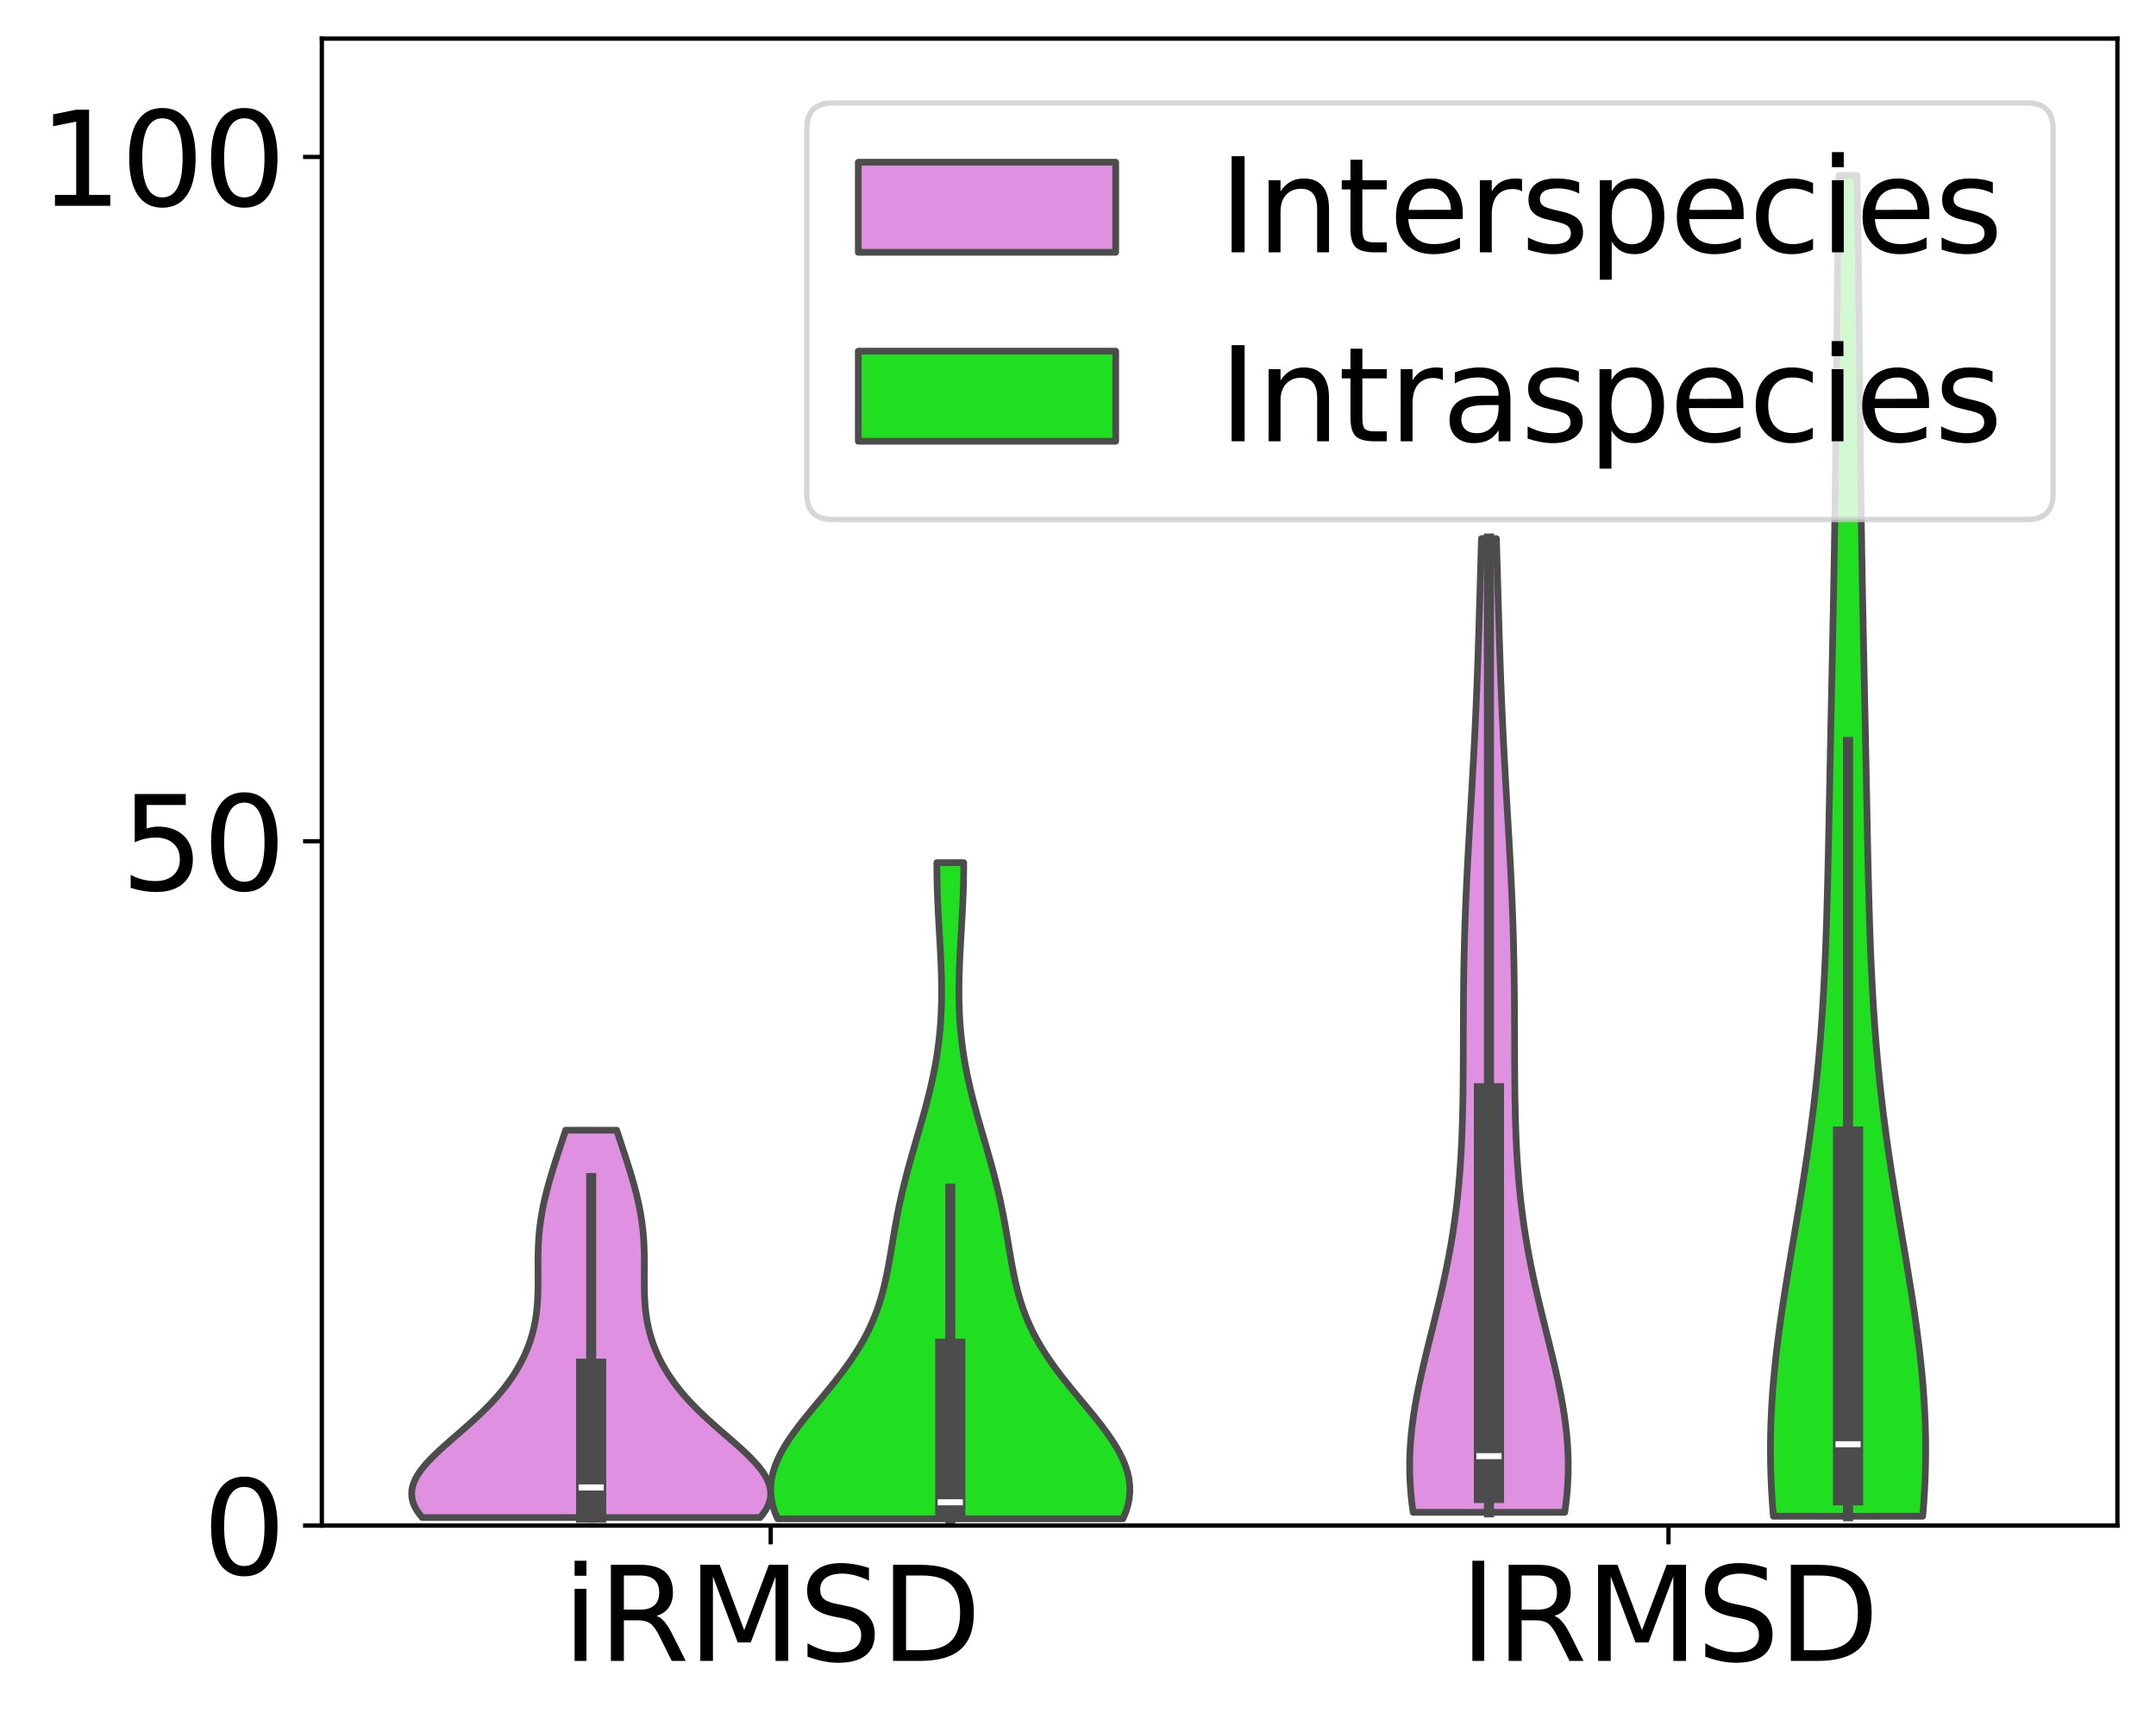 <?xml version="1.0" encoding="utf-8" standalone="no"?>
<!DOCTYPE svg PUBLIC "-//W3C//DTD SVG 1.1//EN"
  "http://www.w3.org/Graphics/SVG/1.1/DTD/svg11.dtd">
<svg xmlns:xlink="http://www.w3.org/1999/xlink" width="402.01pt" height="321.827pt" viewBox="0 0 402.01 321.827" xmlns="http://www.w3.org/2000/svg" version="1.1">
 <defs>
  <style type="text/css">*{stroke-linejoin: round; stroke-linecap: butt}</style>
 </defs>
 <g id="figure_1">
  <g id="patch_1">
   <path d="M 0 321.827 
L 402.01 321.827 
L 402.01 0 
L 0 0 
z
" style="fill: #ffffff"/>
  </g>
  <g id="axes_1">
   <g id="patch_2">
    <path d="M 60.01 284.4 
L 394.81 284.4 
L 394.81 7.2 
L 60.01 7.2 
z
" style="fill: #ffffff"/>
   </g>
   <g id="PolyCollection_1">
    <defs>
     <path id="meb0935b9b4" d="M 141.729 -38.918 
L 78.731 -38.918 
L 78.138 -39.647 
L 77.647 -40.376 
L 77.262 -41.106 
L 76.984 -41.835 
L 76.814 -42.565 
L 76.75 -43.294 
L 76.791 -44.024 
L 76.934 -44.753 
L 77.175 -45.482 
L 77.507 -46.212 
L 77.925 -46.941 
L 78.421 -47.671 
L 78.989 -48.4 
L 79.619 -49.13 
L 80.304 -49.859 
L 81.035 -50.588 
L 81.804 -51.318 
L 82.602 -52.047 
L 83.421 -52.777 
L 84.254 -53.506 
L 85.093 -54.236 
L 85.933 -54.965 
L 86.767 -55.694 
L 87.589 -56.424 
L 88.396 -57.153 
L 89.184 -57.883 
L 89.949 -58.612 
L 90.688 -59.342 
L 91.401 -60.071 
L 92.084 -60.801 
L 92.738 -61.53 
L 93.362 -62.259 
L 93.955 -62.989 
L 94.518 -63.718 
L 95.05 -64.448 
L 95.553 -65.177 
L 96.026 -65.907 
L 96.47 -66.636 
L 96.886 -67.365 
L 97.274 -68.095 
L 97.636 -68.824 
L 97.97 -69.554 
L 98.279 -70.283 
L 98.563 -71.013 
L 98.822 -71.742 
L 99.057 -72.471 
L 99.268 -73.201 
L 99.457 -73.93 
L 99.623 -74.66 
L 99.768 -75.389 
L 99.894 -76.119 
L 100 -76.848 
L 100.088 -77.577 
L 100.159 -78.307 
L 100.215 -79.036 
L 100.258 -79.766 
L 100.288 -80.495 
L 100.309 -81.225 
L 100.32 -81.954 
L 100.325 -82.683 
L 100.325 -83.413 
L 100.323 -84.142 
L 100.319 -84.872 
L 100.315 -85.601 
L 100.314 -86.331 
L 100.317 -87.06 
L 100.325 -87.789 
L 100.341 -88.519 
L 100.364 -89.248 
L 100.396 -89.978 
L 100.439 -90.707 
L 100.492 -91.437 
L 100.556 -92.166 
L 100.633 -92.896 
L 100.721 -93.625 
L 100.822 -94.354 
L 100.935 -95.084 
L 101.06 -95.813 
L 101.197 -96.543 
L 101.345 -97.272 
L 101.504 -98.002 
L 101.674 -98.731 
L 101.854 -99.46 
L 102.042 -100.19 
L 102.239 -100.919 
L 102.444 -101.649 
L 102.656 -102.378 
L 102.874 -103.108 
L 103.097 -103.837 
L 103.325 -104.566 
L 103.557 -105.296 
L 103.792 -106.025 
L 104.03 -106.755 
L 104.269 -107.484 
L 104.51 -108.214 
L 104.751 -108.943 
L 104.991 -109.672 
L 105.23 -110.402 
L 105.468 -111.131 
L 114.992 -111.131 
L 114.992 -111.131 
L 115.23 -110.402 
L 115.469 -109.672 
L 115.709 -108.943 
L 115.95 -108.214 
L 116.191 -107.484 
L 116.43 -106.755 
L 116.668 -106.025 
L 116.903 -105.296 
L 117.135 -104.566 
L 117.363 -103.837 
L 117.586 -103.108 
L 117.804 -102.378 
L 118.016 -101.649 
L 118.221 -100.919 
L 118.418 -100.19 
L 118.606 -99.46 
L 118.786 -98.731 
L 118.956 -98.002 
L 119.115 -97.272 
L 119.263 -96.543 
L 119.4 -95.813 
L 119.525 -95.084 
L 119.638 -94.354 
L 119.739 -93.625 
L 119.827 -92.896 
L 119.904 -92.166 
L 119.968 -91.437 
L 120.021 -90.707 
L 120.064 -89.978 
L 120.096 -89.248 
L 120.119 -88.519 
L 120.135 -87.789 
L 120.143 -87.06 
L 120.146 -86.331 
L 120.145 -85.601 
L 120.141 -84.872 
L 120.137 -84.142 
L 120.135 -83.413 
L 120.135 -82.683 
L 120.14 -81.954 
L 120.151 -81.225 
L 120.172 -80.495 
L 120.202 -79.766 
L 120.245 -79.036 
L 120.301 -78.307 
L 120.372 -77.577 
L 120.46 -76.848 
L 120.566 -76.119 
L 120.692 -75.389 
L 120.837 -74.66 
L 121.003 -73.93 
L 121.192 -73.201 
L 121.403 -72.471 
L 121.638 -71.742 
L 121.897 -71.013 
L 122.181 -70.283 
L 122.49 -69.554 
L 122.824 -68.824 
L 123.186 -68.095 
L 123.574 -67.365 
L 123.99 -66.636 
L 124.434 -65.907 
L 124.907 -65.177 
L 125.41 -64.448 
L 125.942 -63.718 
L 126.505 -62.989 
L 127.098 -62.259 
L 127.722 -61.53 
L 128.376 -60.801 
L 129.059 -60.071 
L 129.772 -59.342 
L 130.511 -58.612 
L 131.276 -57.883 
L 132.064 -57.153 
L 132.871 -56.424 
L 133.693 -55.694 
L 134.527 -54.965 
L 135.367 -54.236 
L 136.206 -53.506 
L 137.039 -52.777 
L 137.858 -52.047 
L 138.656 -51.318 
L 139.425 -50.588 
L 140.156 -49.859 
L 140.841 -49.13 
L 141.471 -48.4 
L 142.039 -47.671 
L 142.535 -46.941 
L 142.953 -46.212 
L 143.285 -45.482 
L 143.526 -44.753 
L 143.669 -44.024 
L 143.71 -43.294 
L 143.646 -42.565 
L 143.476 -41.835 
L 143.198 -41.106 
L 142.813 -40.376 
L 142.322 -39.647 
L 141.729 -38.918 
z
" style="stroke: #4c4c4c; stroke-width: 1.25"/>
    </defs>
    <g clip-path="url(#p51ea073aa3)">
     <use xlink:href="#meb0935b9b4" x="0" y="321.827" style="fill: #e090e0; stroke: #4c4c4c; stroke-width: 1.25"/>
    </g>
   </g>
   <g id="PolyCollection_2">
    <defs>
     <path id="m94124f56b7" d="M 209.376 -38.675 
L 145.004 -38.675 
L 144.482 -39.911 
L 144.091 -41.147 
L 143.833 -42.382 
L 143.71 -43.618 
L 143.721 -44.854 
L 143.865 -46.089 
L 144.136 -47.325 
L 144.528 -48.561 
L 145.035 -49.796 
L 145.646 -51.032 
L 146.353 -52.268 
L 147.142 -53.503 
L 148.003 -54.739 
L 148.923 -55.975 
L 149.889 -57.21 
L 150.888 -58.446 
L 151.908 -59.682 
L 152.936 -60.917 
L 153.961 -62.153 
L 154.973 -63.389 
L 155.961 -64.624 
L 156.918 -65.86 
L 157.835 -67.096 
L 158.708 -68.331 
L 159.53 -69.567 
L 160.299 -70.803 
L 161.012 -72.038 
L 161.669 -73.274 
L 162.27 -74.51 
L 162.815 -75.745 
L 163.309 -76.981 
L 163.752 -78.217 
L 164.15 -79.452 
L 164.506 -80.688 
L 164.826 -81.924 
L 165.114 -83.16 
L 165.376 -84.395 
L 165.617 -85.631 
L 165.842 -86.867 
L 166.057 -88.102 
L 166.266 -89.338 
L 166.473 -90.574 
L 166.683 -91.809 
L 166.898 -93.045 
L 167.122 -94.281 
L 167.357 -95.516 
L 167.605 -96.752 
L 167.866 -97.988 
L 168.142 -99.223 
L 168.433 -100.459 
L 168.738 -101.695 
L 169.056 -102.93 
L 169.386 -104.166 
L 169.727 -105.402 
L 170.076 -106.637 
L 170.43 -107.873 
L 170.789 -109.109 
L 171.149 -110.344 
L 171.507 -111.58 
L 171.862 -112.816 
L 172.21 -114.051 
L 172.549 -115.287 
L 172.877 -116.523 
L 173.191 -117.758 
L 173.491 -118.994 
L 173.773 -120.23 
L 174.037 -121.465 
L 174.282 -122.701 
L 174.506 -123.937 
L 174.708 -125.172 
L 174.889 -126.408 
L 175.047 -127.644 
L 175.184 -128.88 
L 175.299 -130.115 
L 175.392 -131.351 
L 175.465 -132.587 
L 175.518 -133.822 
L 175.553 -135.058 
L 175.57 -136.294 
L 175.57 -137.529 
L 175.556 -138.765 
L 175.529 -140.001 
L 175.49 -141.236 
L 175.441 -142.472 
L 175.385 -143.708 
L 175.322 -144.943 
L 175.254 -146.179 
L 175.184 -147.415 
L 175.114 -148.65 
L 175.044 -149.886 
L 174.976 -151.122 
L 174.913 -152.357 
L 174.855 -153.593 
L 174.804 -154.829 
L 174.762 -156.064 
L 174.728 -157.3 
L 174.704 -158.536 
L 174.691 -159.771 
L 174.688 -161.007 
L 179.692 -161.007 
L 179.692 -161.007 
L 179.689 -159.771 
L 179.676 -158.536 
L 179.652 -157.3 
L 179.618 -156.064 
L 179.576 -154.829 
L 179.525 -153.593 
L 179.467 -152.357 
L 179.404 -151.122 
L 179.336 -149.886 
L 179.266 -148.65 
L 179.196 -147.415 
L 179.126 -146.179 
L 179.058 -144.943 
L 178.995 -143.708 
L 178.939 -142.472 
L 178.89 -141.236 
L 178.851 -140.001 
L 178.824 -138.765 
L 178.81 -137.529 
L 178.81 -136.294 
L 178.827 -135.058 
L 178.862 -133.822 
L 178.915 -132.587 
L 178.988 -131.351 
L 179.081 -130.115 
L 179.196 -128.88 
L 179.333 -127.644 
L 179.491 -126.408 
L 179.672 -125.172 
L 179.874 -123.937 
L 180.098 -122.701 
L 180.343 -121.465 
L 180.607 -120.23 
L 180.889 -118.994 
L 181.189 -117.758 
L 181.503 -116.523 
L 181.831 -115.287 
L 182.17 -114.051 
L 182.518 -112.816 
L 182.873 -111.58 
L 183.231 -110.344 
L 183.591 -109.109 
L 183.95 -107.873 
L 184.304 -106.637 
L 184.653 -105.402 
L 184.994 -104.166 
L 185.324 -102.93 
L 185.642 -101.695 
L 185.947 -100.459 
L 186.238 -99.223 
L 186.514 -97.988 
L 186.775 -96.752 
L 187.023 -95.516 
L 187.258 -94.281 
L 187.482 -93.045 
L 187.697 -91.809 
L 187.907 -90.574 
L 188.114 -89.338 
L 188.323 -88.102 
L 188.538 -86.867 
L 188.763 -85.631 
L 189.004 -84.395 
L 189.266 -83.16 
L 189.554 -81.924 
L 189.874 -80.688 
L 190.23 -79.452 
L 190.628 -78.217 
L 191.071 -76.981 
L 191.565 -75.745 
L 192.11 -74.51 
L 192.711 -73.274 
L 193.368 -72.038 
L 194.081 -70.803 
L 194.85 -69.567 
L 195.672 -68.331 
L 196.545 -67.096 
L 197.462 -65.86 
L 198.419 -64.624 
L 199.407 -63.389 
L 200.419 -62.153 
L 201.444 -60.917 
L 202.472 -59.682 
L 203.492 -58.446 
L 204.491 -57.21 
L 205.457 -55.975 
L 206.377 -54.739 
L 207.238 -53.503 
L 208.027 -52.268 
L 208.734 -51.032 
L 209.345 -49.796 
L 209.852 -48.561 
L 210.244 -47.325 
L 210.515 -46.089 
L 210.659 -44.854 
L 210.67 -43.618 
L 210.547 -42.382 
L 210.289 -41.147 
L 209.898 -39.911 
L 209.376 -38.675 
z
" style="stroke: #4c4c4c; stroke-width: 1.25"/>
    </defs>
    <g clip-path="url(#p51ea073aa3)">
     <use xlink:href="#m94124f56b7" x="0" y="321.827" style="fill: #20df20; stroke: #4c4c4c; stroke-width: 1.25"/>
    </g>
   </g>
   <g id="PolyCollection_3">
    <defs>
     <path id="m25d8a1cb00" d="M 291.766 -39.89 
L 263.494 -39.89 
L 263.248 -41.723 
L 263.059 -43.557 
L 262.928 -45.391 
L 262.856 -47.225 
L 262.843 -49.058 
L 262.889 -50.892 
L 262.991 -52.726 
L 263.148 -54.559 
L 263.355 -56.393 
L 263.611 -58.227 
L 263.909 -60.061 
L 264.246 -61.894 
L 264.616 -63.728 
L 265.015 -65.562 
L 265.435 -67.395 
L 265.873 -69.229 
L 266.323 -71.063 
L 266.779 -72.897 
L 267.236 -74.73 
L 267.69 -76.564 
L 268.137 -78.398 
L 268.571 -80.232 
L 268.991 -82.065 
L 269.392 -83.899 
L 269.773 -85.733 
L 270.132 -87.566 
L 270.467 -89.4 
L 270.777 -91.234 
L 271.062 -93.068 
L 271.322 -94.901 
L 271.556 -96.735 
L 271.766 -98.569 
L 271.952 -100.402 
L 272.115 -102.236 
L 272.256 -104.07 
L 272.377 -105.904 
L 272.48 -107.737 
L 272.565 -109.571 
L 272.636 -111.405 
L 272.692 -113.238 
L 272.737 -115.072 
L 272.771 -116.906 
L 272.797 -118.74 
L 272.815 -120.573 
L 272.828 -122.407 
L 272.837 -124.241 
L 272.844 -126.075 
L 272.849 -127.908 
L 272.854 -129.742 
L 272.86 -131.576 
L 272.869 -133.409 
L 272.88 -135.243 
L 272.896 -137.077 
L 272.917 -138.911 
L 272.943 -140.744 
L 272.975 -142.578 
L 273.013 -144.412 
L 273.058 -146.245 
L 273.11 -148.079 
L 273.169 -149.913 
L 273.234 -151.747 
L 273.306 -153.58 
L 273.384 -155.414 
L 273.468 -157.248 
L 273.557 -159.082 
L 273.651 -160.915 
L 273.749 -162.749 
L 273.851 -164.583 
L 273.954 -166.416 
L 274.06 -168.25 
L 274.167 -170.084 
L 274.274 -171.918 
L 274.381 -173.751 
L 274.487 -175.585 
L 274.59 -177.419 
L 274.692 -179.252 
L 274.791 -181.086 
L 274.886 -182.92 
L 274.979 -184.754 
L 275.067 -186.587 
L 275.152 -188.421 
L 275.232 -190.255 
L 275.309 -192.089 
L 275.382 -193.922 
L 275.452 -195.756 
L 275.518 -197.59 
L 275.582 -199.423 
L 275.642 -201.257 
L 275.701 -203.091 
L 275.757 -204.925 
L 275.812 -206.758 
L 275.866 -208.592 
L 275.919 -210.426 
L 275.972 -212.259 
L 276.024 -214.093 
L 276.077 -215.927 
L 276.13 -217.761 
L 276.183 -219.594 
L 276.237 -221.428 
L 279.023 -221.428 
L 279.023 -221.428 
L 279.077 -219.594 
L 279.13 -217.761 
L 279.183 -215.927 
L 279.236 -214.093 
L 279.288 -212.259 
L 279.341 -210.426 
L 279.394 -208.592 
L 279.448 -206.758 
L 279.503 -204.925 
L 279.559 -203.091 
L 279.618 -201.257 
L 279.678 -199.423 
L 279.742 -197.59 
L 279.808 -195.756 
L 279.878 -193.922 
L 279.951 -192.089 
L 280.028 -190.255 
L 280.108 -188.421 
L 280.193 -186.587 
L 280.281 -184.754 
L 280.374 -182.92 
L 280.469 -181.086 
L 280.568 -179.252 
L 280.67 -177.419 
L 280.773 -175.585 
L 280.879 -173.751 
L 280.986 -171.918 
L 281.093 -170.084 
L 281.2 -168.25 
L 281.306 -166.416 
L 281.409 -164.583 
L 281.511 -162.749 
L 281.609 -160.915 
L 281.703 -159.082 
L 281.792 -157.248 
L 281.876 -155.414 
L 281.954 -153.58 
L 282.026 -151.747 
L 282.091 -149.913 
L 282.15 -148.079 
L 282.202 -146.245 
L 282.247 -144.412 
L 282.285 -142.578 
L 282.317 -140.744 
L 282.343 -138.911 
L 282.364 -137.077 
L 282.38 -135.243 
L 282.391 -133.409 
L 282.4 -131.576 
L 282.406 -129.742 
L 282.411 -127.908 
L 282.416 -126.075 
L 282.423 -124.241 
L 282.432 -122.407 
L 282.445 -120.573 
L 282.463 -118.74 
L 282.489 -116.906 
L 282.523 -115.072 
L 282.568 -113.238 
L 282.624 -111.405 
L 282.695 -109.571 
L 282.78 -107.737 
L 282.883 -105.904 
L 283.004 -104.07 
L 283.145 -102.236 
L 283.308 -100.402 
L 283.494 -98.569 
L 283.704 -96.735 
L 283.938 -94.901 
L 284.198 -93.068 
L 284.483 -91.234 
L 284.793 -89.4 
L 285.128 -87.566 
L 285.487 -85.733 
L 285.868 -83.899 
L 286.269 -82.065 
L 286.689 -80.232 
L 287.123 -78.398 
L 287.57 -76.564 
L 288.024 -74.73 
L 288.481 -72.897 
L 288.937 -71.063 
L 289.387 -69.229 
L 289.825 -67.395 
L 290.245 -65.562 
L 290.644 -63.728 
L 291.014 -61.894 
L 291.351 -60.061 
L 291.649 -58.227 
L 291.905 -56.393 
L 292.112 -54.559 
L 292.269 -52.726 
L 292.371 -50.892 
L 292.417 -49.058 
L 292.404 -47.225 
L 292.332 -45.391 
L 292.201 -43.557 
L 292.012 -41.723 
L 291.766 -39.89 
z
" style="stroke: #4c4c4c; stroke-width: 1.25"/>
    </defs>
    <g clip-path="url(#p51ea073aa3)">
     <use xlink:href="#m25d8a1cb00" x="0" y="321.827" style="fill: #e090e0; stroke: #4c4c4c; stroke-width: 1.25"/>
    </g>
   </g>
   <g id="PolyCollection_4">
    <defs>
     <path id="mc44fffad34" d="M 358.509 -39.16 
L 330.671 -39.16 
L 330.469 -41.685 
L 330.311 -44.209 
L 330.199 -46.734 
L 330.133 -49.259 
L 330.113 -51.784 
L 330.14 -54.309 
L 330.213 -56.833 
L 330.33 -59.358 
L 330.489 -61.883 
L 330.689 -64.408 
L 330.928 -66.932 
L 331.201 -69.457 
L 331.507 -71.982 
L 331.841 -74.507 
L 332.2 -77.032 
L 332.58 -79.556 
L 332.977 -82.081 
L 333.388 -84.606 
L 333.807 -87.131 
L 334.233 -89.656 
L 334.66 -92.18 
L 335.085 -94.705 
L 335.506 -97.23 
L 335.918 -99.755 
L 336.32 -102.279 
L 336.708 -104.804 
L 337.081 -107.329 
L 337.438 -109.854 
L 337.775 -112.379 
L 338.094 -114.903 
L 338.392 -117.428 
L 338.669 -119.953 
L 338.926 -122.478 
L 339.162 -125.002 
L 339.379 -127.527 
L 339.575 -130.052 
L 339.754 -132.577 
L 339.915 -135.102 
L 340.059 -137.626 
L 340.189 -140.151 
L 340.305 -142.676 
L 340.409 -145.201 
L 340.502 -147.725 
L 340.586 -150.25 
L 340.661 -152.775 
L 340.73 -155.3 
L 340.794 -157.825 
L 340.852 -160.349 
L 340.908 -162.874 
L 340.961 -165.399 
L 341.012 -167.924 
L 341.063 -170.448 
L 341.113 -172.973 
L 341.163 -175.498 
L 341.213 -178.023 
L 341.263 -180.548 
L 341.315 -183.072 
L 341.366 -185.597 
L 341.419 -188.122 
L 341.472 -190.647 
L 341.525 -193.171 
L 341.578 -195.696 
L 341.631 -198.221 
L 341.684 -200.746 
L 341.735 -203.271 
L 341.786 -205.795 
L 341.836 -208.32 
L 341.884 -210.845 
L 341.931 -213.37 
L 341.976 -215.894 
L 342.019 -218.419 
L 342.06 -220.944 
L 342.099 -223.469 
L 342.136 -225.994 
L 342.171 -228.518 
L 342.204 -231.043 
L 342.235 -233.568 
L 342.265 -236.093 
L 342.293 -238.617 
L 342.32 -241.142 
L 342.346 -243.667 
L 342.371 -246.192 
L 342.396 -248.717 
L 342.42 -251.241 
L 342.445 -253.766 
L 342.47 -256.291 
L 342.495 -258.816 
L 342.522 -261.34 
L 342.549 -263.865 
L 342.578 -266.39 
L 342.608 -268.915 
L 342.64 -271.44 
L 342.674 -273.964 
L 342.71 -276.489 
L 342.748 -279.014 
L 342.788 -281.539 
L 342.83 -284.063 
L 342.874 -286.588 
L 342.92 -289.113 
L 346.26 -289.113 
L 346.26 -289.113 
L 346.306 -286.588 
L 346.35 -284.063 
L 346.392 -281.539 
L 346.432 -279.014 
L 346.47 -276.489 
L 346.506 -273.964 
L 346.54 -271.44 
L 346.572 -268.915 
L 346.602 -266.39 
L 346.631 -263.865 
L 346.658 -261.34 
L 346.685 -258.816 
L 346.71 -256.291 
L 346.735 -253.766 
L 346.76 -251.241 
L 346.784 -248.717 
L 346.809 -246.192 
L 346.834 -243.667 
L 346.86 -241.142 
L 346.887 -238.617 
L 346.915 -236.093 
L 346.945 -233.568 
L 346.976 -231.043 
L 347.009 -228.518 
L 347.044 -225.994 
L 347.081 -223.469 
L 347.12 -220.944 
L 347.161 -218.419 
L 347.204 -215.894 
L 347.249 -213.37 
L 347.296 -210.845 
L 347.344 -208.32 
L 347.394 -205.795 
L 347.445 -203.271 
L 347.496 -200.746 
L 347.549 -198.221 
L 347.602 -195.696 
L 347.655 -193.171 
L 347.708 -190.647 
L 347.761 -188.122 
L 347.814 -185.597 
L 347.865 -183.072 
L 347.917 -180.548 
L 347.967 -178.023 
L 348.017 -175.498 
L 348.067 -172.973 
L 348.117 -170.448 
L 348.168 -167.924 
L 348.219 -165.399 
L 348.272 -162.874 
L 348.328 -160.349 
L 348.386 -157.825 
L 348.45 -155.3 
L 348.519 -152.775 
L 348.594 -150.25 
L 348.678 -147.725 
L 348.771 -145.201 
L 348.875 -142.676 
L 348.991 -140.151 
L 349.121 -137.626 
L 349.265 -135.102 
L 349.426 -132.577 
L 349.605 -130.052 
L 349.801 -127.527 
L 350.018 -125.002 
L 350.254 -122.478 
L 350.511 -119.953 
L 350.788 -117.428 
L 351.086 -114.903 
L 351.405 -112.379 
L 351.742 -109.854 
L 352.099 -107.329 
L 352.472 -104.804 
L 352.86 -102.279 
L 353.262 -99.755 
L 353.674 -97.23 
L 354.095 -94.705 
L 354.52 -92.18 
L 354.947 -89.656 
L 355.373 -87.131 
L 355.792 -84.606 
L 356.203 -82.081 
L 356.6 -79.556 
L 356.98 -77.032 
L 357.339 -74.507 
L 357.673 -71.982 
L 357.979 -69.457 
L 358.252 -66.932 
L 358.491 -64.408 
L 358.691 -61.883 
L 358.85 -59.358 
L 358.967 -56.833 
L 359.04 -54.309 
L 359.067 -51.784 
L 359.047 -49.259 
L 358.981 -46.734 
L 358.869 -44.209 
L 358.711 -41.685 
L 358.509 -39.16 
z
" style="stroke: #4c4c4c; stroke-width: 1.25"/>
    </defs>
    <g clip-path="url(#p51ea073aa3)">
     <use xlink:href="#mc44fffad34" x="0" y="321.827" style="fill: #20df20; stroke: #4c4c4c; stroke-width: 1.25"/>
    </g>
   </g>
   <g id="patch_3">
    <path d="M 143.71 284.4 
L 143.71 284.4 
L 143.71 284.4 
L 143.71 284.4 
z
" clip-path="url(#p51ea073aa3)" style="fill: #e090e0; stroke: #4c4c4c; stroke-width: 1.25; stroke-linejoin: miter"/>
   </g>
   <g id="patch_4">
    <path d="M 143.71 284.4 
L 143.71 284.4 
L 143.71 284.4 
L 143.71 284.4 
z
" clip-path="url(#p51ea073aa3)" style="fill: #20df20; stroke: #4c4c4c; stroke-width: 1.25; stroke-linejoin: miter"/>
   </g>
   <g id="matplotlib.axis_1">
    <g id="xtick_1">
     <g id="line2d_1">
      <defs>
       <path id="m40b8379f2c" d="M 0 0 
L 0 3.5 
" style="stroke: #000000; stroke-width: 0.8"/>
      </defs>
      <g>
       <use xlink:href="#m40b8379f2c" x="143.71" y="284.4" style="stroke: #000000; stroke-width: 0.8"/>
      </g>
     </g>
     <g id="text_1">
      <!-- iRMSD -->
      <g transform="translate(104.826 309.636) scale(0.24 -0.24)">
       <defs>
        <path id="DejaVuSans-69" d="M 603 3500 
L 1178 3500 
L 1178 0 
L 603 0 
L 603 3500 
z
M 603 4863 
L 1178 4863 
L 1178 4134 
L 603 4134 
L 603 4863 
z
" transform="scale(0.016)"/>
        <path id="DejaVuSans-52" d="M 2841 2188 
Q 3044 2119 3236 1894 
Q 3428 1669 3622 1275 
L 4263 0 
L 3584 0 
L 2988 1197 
Q 2756 1666 2539 1819 
Q 2322 1972 1947 1972 
L 1259 1972 
L 1259 0 
L 628 0 
L 628 4666 
L 2053 4666 
Q 2853 4666 3247 4331 
Q 3641 3997 3641 3322 
Q 3641 2881 3436 2590 
Q 3231 2300 2841 2188 
z
M 1259 4147 
L 1259 2491 
L 2053 2491 
Q 2509 2491 2742 2702 
Q 2975 2913 2975 3322 
Q 2975 3731 2742 3939 
Q 2509 4147 2053 4147 
L 1259 4147 
z
" transform="scale(0.016)"/>
        <path id="DejaVuSans-4d" d="M 628 4666 
L 1569 4666 
L 2759 1491 
L 3956 4666 
L 4897 4666 
L 4897 0 
L 4281 0 
L 4281 4097 
L 3078 897 
L 2444 897 
L 1241 4097 
L 1241 0 
L 628 0 
L 628 4666 
z
" transform="scale(0.016)"/>
        <path id="DejaVuSans-53" d="M 3425 4513 
L 3425 3897 
Q 3066 4069 2747 4153 
Q 2428 4238 2131 4238 
Q 1616 4238 1336 4038 
Q 1056 3838 1056 3469 
Q 1056 3159 1242 3001 
Q 1428 2844 1947 2747 
L 2328 2669 
Q 3034 2534 3370 2195 
Q 3706 1856 3706 1288 
Q 3706 609 3251 259 
Q 2797 -91 1919 -91 
Q 1588 -91 1214 -16 
Q 841 59 441 206 
L 441 856 
Q 825 641 1194 531 
Q 1563 422 1919 422 
Q 2459 422 2753 634 
Q 3047 847 3047 1241 
Q 3047 1584 2836 1778 
Q 2625 1972 2144 2069 
L 1759 2144 
Q 1053 2284 737 2584 
Q 422 2884 422 3419 
Q 422 4038 858 4394 
Q 1294 4750 2059 4750 
Q 2388 4750 2728 4690 
Q 3069 4631 3425 4513 
z
" transform="scale(0.016)"/>
        <path id="DejaVuSans-44" d="M 1259 4147 
L 1259 519 
L 2022 519 
Q 2988 519 3436 956 
Q 3884 1394 3884 2338 
Q 3884 3275 3436 3711 
Q 2988 4147 2022 4147 
L 1259 4147 
z
M 628 4666 
L 1925 4666 
Q 3281 4666 3915 4102 
Q 4550 3538 4550 2338 
Q 4550 1131 3912 565 
Q 3275 0 1925 0 
L 628 0 
L 628 4666 
z
" transform="scale(0.016)"/>
       </defs>
       <use xlink:href="#DejaVuSans-69"/>
       <use xlink:href="#DejaVuSans-52" x="27.783"/>
       <use xlink:href="#DejaVuSans-4d" x="97.266"/>
       <use xlink:href="#DejaVuSans-53" x="183.545"/>
       <use xlink:href="#DejaVuSans-44" x="247.021"/>
      </g>
     </g>
    </g>
    <g id="xtick_2">
     <g id="line2d_2">
      <g>
       <use xlink:href="#m40b8379f2c" x="311.11" y="284.4" style="stroke: #000000; stroke-width: 0.8"/>
      </g>
     </g>
     <g id="text_2">
      <!-- lRMSD -->
      <g transform="translate(272.226 309.636) scale(0.24 -0.24)">
       <defs>
        <path id="DejaVuSans-6c" d="M 603 4863 
L 1178 4863 
L 1178 0 
L 603 0 
L 603 4863 
z
" transform="scale(0.016)"/>
       </defs>
       <use xlink:href="#DejaVuSans-6c"/>
       <use xlink:href="#DejaVuSans-52" x="27.783"/>
       <use xlink:href="#DejaVuSans-4d" x="97.266"/>
       <use xlink:href="#DejaVuSans-53" x="183.545"/>
       <use xlink:href="#DejaVuSans-44" x="247.021"/>
      </g>
     </g>
    </g>
   </g>
   <g id="matplotlib.axis_2">
    <g id="ytick_1">
     <g id="line2d_3">
      <defs>
       <path id="m29e1c2241e" d="M 0 0 
L -3.5 0 
" style="stroke: #000000; stroke-width: 0.8"/>
      </defs>
      <g>
       <use xlink:href="#m29e1c2241e" x="60.01" y="284.4" style="stroke: #000000; stroke-width: 0.8"/>
      </g>
     </g>
     <g id="text_3">
      <!-- 0 -->
      <g transform="translate(37.74 293.518) scale(0.24 -0.24)">
       <defs>
        <path id="DejaVuSans-30" d="M 2034 4250 
Q 1547 4250 1301 3770 
Q 1056 3291 1056 2328 
Q 1056 1369 1301 889 
Q 1547 409 2034 409 
Q 2525 409 2770 889 
Q 3016 1369 3016 2328 
Q 3016 3291 2770 3770 
Q 2525 4250 2034 4250 
z
M 2034 4750 
Q 2819 4750 3233 4129 
Q 3647 3509 3647 2328 
Q 3647 1150 3233 529 
Q 2819 -91 2034 -91 
Q 1250 -91 836 529 
Q 422 1150 422 2328 
Q 422 3509 836 4129 
Q 1250 4750 2034 4750 
z
" transform="scale(0.016)"/>
       </defs>
       <use xlink:href="#DejaVuSans-30"/>
      </g>
     </g>
    </g>
    <g id="ytick_2">
     <g id="line2d_4">
      <g>
       <use xlink:href="#m29e1c2241e" x="60.01" y="156.827" style="stroke: #000000; stroke-width: 0.8"/>
      </g>
     </g>
     <g id="text_4">
      <!-- 50 -->
      <g transform="translate(22.47 165.946) scale(0.24 -0.24)">
       <defs>
        <path id="DejaVuSans-35" d="M 691 4666 
L 3169 4666 
L 3169 4134 
L 1269 4134 
L 1269 2991 
Q 1406 3038 1543 3061 
Q 1681 3084 1819 3084 
Q 2600 3084 3056 2656 
Q 3513 2228 3513 1497 
Q 3513 744 3044 326 
Q 2575 -91 1722 -91 
Q 1428 -91 1123 -41 
Q 819 9 494 109 
L 494 744 
Q 775 591 1075 516 
Q 1375 441 1709 441 
Q 2250 441 2565 725 
Q 2881 1009 2881 1497 
Q 2881 1984 2565 2268 
Q 2250 2553 1709 2553 
Q 1456 2553 1204 2497 
Q 953 2441 691 2322 
L 691 4666 
z
" transform="scale(0.016)"/>
       </defs>
       <use xlink:href="#DejaVuSans-35"/>
       <use xlink:href="#DejaVuSans-30" x="63.623"/>
      </g>
     </g>
    </g>
    <g id="ytick_3">
     <g id="line2d_5">
      <g>
       <use xlink:href="#m29e1c2241e" x="60.01" y="29.255" style="stroke: #000000; stroke-width: 0.8"/>
      </g>
     </g>
     <g id="text_5">
      <!-- 100 -->
      <g transform="translate(7.2 38.373) scale(0.24 -0.24)">
       <defs>
        <path id="DejaVuSans-31" d="M 794 531 
L 1825 531 
L 1825 4091 
L 703 3866 
L 703 4441 
L 1819 4666 
L 2450 4666 
L 2450 531 
L 3481 531 
L 3481 0 
L 794 0 
L 794 531 
z
" transform="scale(0.016)"/>
       </defs>
       <use xlink:href="#DejaVuSans-31"/>
       <use xlink:href="#DejaVuSans-30" x="63.623"/>
       <use xlink:href="#DejaVuSans-30" x="127.246"/>
      </g>
     </g>
    </g>
   </g>
   <g id="line2d_6">
    <path d="M 110.23 282.91 
L 110.23 219.624 
" clip-path="url(#p51ea073aa3)" style="fill: none; stroke: #4c4c4c; stroke-width: 1.875; stroke-linecap: square"/>
   </g>
   <g id="line2d_7">
    <path d="M 110.23 281.075 
L 110.23 256.102 
" clip-path="url(#p51ea073aa3)" style="fill: none; stroke: #4c4c4c; stroke-width: 5.625; stroke-linecap: square"/>
   </g>
   <g id="line2d_8">
    <path d="M 110.23 277.294 
" clip-path="url(#p51ea073aa3)" style="fill: none; stroke: #4c4c4c; stroke-width: 1.5; stroke-linecap: square"/>
    <defs>
     <path id="m8f542516a1" d="M 2.344 0 
L -2.344 -0 
" style="stroke: #ffffff; stroke-width: 1.125"/>
    </defs>
    <g clip-path="url(#p51ea073aa3)">
     <use xlink:href="#m8f542516a1" x="110.23" y="277.294" style="fill: #ffffff; stroke: #ffffff; stroke-width: 1.125"/>
    </g>
   </g>
   <g id="line2d_9">
    <path d="M 177.19 283.152 
L 177.19 221.591 
" clip-path="url(#p51ea073aa3)" style="fill: none; stroke: #4c4c4c; stroke-width: 1.875; stroke-linecap: square"/>
   </g>
   <g id="line2d_10">
    <path d="M 177.19 280.699 
L 177.19 252.369 
" clip-path="url(#p51ea073aa3)" style="fill: none; stroke: #4c4c4c; stroke-width: 5.625; stroke-linecap: square"/>
   </g>
   <g id="line2d_11">
    <path d="M 177.19 280.057 
" clip-path="url(#p51ea073aa3)" style="fill: none; stroke: #4c4c4c; stroke-width: 1.5; stroke-linecap: square"/>
    <g clip-path="url(#p51ea073aa3)">
     <use xlink:href="#m8f542516a1" x="177.19" y="280.057" style="fill: #ffffff; stroke: #ffffff; stroke-width: 1.125"/>
    </g>
   </g>
   <g id="line2d_12">
    <path d="M 277.63 281.938 
L 277.63 100.399 
" clip-path="url(#p51ea073aa3)" style="fill: none; stroke: #4c4c4c; stroke-width: 1.875; stroke-linecap: square"/>
   </g>
   <g id="line2d_13">
    <path d="M 277.63 277.378 
L 277.63 204.739 
" clip-path="url(#p51ea073aa3)" style="fill: none; stroke: #4c4c4c; stroke-width: 5.625; stroke-linecap: square"/>
   </g>
   <g id="line2d_14">
    <path d="M 277.63 271.46 
" clip-path="url(#p51ea073aa3)" style="fill: none; stroke: #4c4c4c; stroke-width: 1.5; stroke-linecap: square"/>
    <g clip-path="url(#p51ea073aa3)">
     <use xlink:href="#m8f542516a1" x="277.63" y="271.46" style="fill: #ffffff; stroke: #ffffff; stroke-width: 1.125"/>
    </g>
   </g>
   <g id="line2d_15">
    <path d="M 344.59 282.668 
L 344.59 138.317 
" clip-path="url(#p51ea073aa3)" style="fill: none; stroke: #4c4c4c; stroke-width: 1.875; stroke-linecap: square"/>
   </g>
   <g id="line2d_16">
    <path d="M 344.59 277.833 
L 344.59 212.814 
" clip-path="url(#p51ea073aa3)" style="fill: none; stroke: #4c4c4c; stroke-width: 5.625; stroke-linecap: square"/>
   </g>
   <g id="line2d_17">
    <path d="M 344.59 269.242 
" clip-path="url(#p51ea073aa3)" style="fill: none; stroke: #4c4c4c; stroke-width: 1.5; stroke-linecap: square"/>
    <g clip-path="url(#p51ea073aa3)">
     <use xlink:href="#m8f542516a1" x="344.59" y="269.242" style="fill: #ffffff; stroke: #ffffff; stroke-width: 1.125"/>
    </g>
   </g>
   <g id="patch_5">
    <path d="M 60.01 284.4 
L 60.01 7.2 
" style="fill: none; stroke: #000000; stroke-width: 0.8; stroke-linejoin: miter; stroke-linecap: square"/>
   </g>
   <g id="patch_6">
    <path d="M 394.81 284.4 
L 394.81 7.2 
" style="fill: none; stroke: #000000; stroke-width: 0.8; stroke-linejoin: miter; stroke-linecap: square"/>
   </g>
   <g id="patch_7">
    <path d="M 60.01 284.4 
L 394.81 284.4 
" style="fill: none; stroke: #000000; stroke-width: 0.8; stroke-linejoin: miter; stroke-linecap: square"/>
   </g>
   <g id="patch_8">
    <path d="M 60.01 7.2 
L 394.81 7.2 
" style="fill: none; stroke: #000000; stroke-width: 0.8; stroke-linejoin: miter; stroke-linecap: square"/>
   </g>
   <g id="legend_1">
    <g id="patch_9">
     <path d="M 155.238 96.855 
L 378.01 96.855 
Q 382.81 96.855 382.81 92.055 
L 382.81 24 
Q 382.81 19.2 378.01 19.2 
L 155.238 19.2 
Q 150.438 19.2 150.438 24 
L 150.438 92.055 
Q 150.438 96.855 155.238 96.855 
z
" style="fill: #ffffff; opacity: 0.8; stroke: #cccccc; stroke-linejoin: miter"/>
    </g>
    <g id="patch_10">
     <path d="M 160.037 47.036 
L 208.037 47.036 
L 208.037 30.236 
L 160.037 30.236 
z
" style="fill: #e090e0; stroke: #4c4c4c; stroke-width: 1.25; stroke-linejoin: miter"/>
    </g>
    <g id="text_6">
     <!-- Interspecies -->
     <g transform="translate(227.238 47.036) scale(0.24 -0.24)">
      <defs>
       <path id="DejaVuSans-49" d="M 628 4666 
L 1259 4666 
L 1259 0 
L 628 0 
L 628 4666 
z
" transform="scale(0.016)"/>
       <path id="DejaVuSans-6e" d="M 3513 2113 
L 3513 0 
L 2938 0 
L 2938 2094 
Q 2938 2591 2744 2837 
Q 2550 3084 2163 3084 
Q 1697 3084 1428 2787 
Q 1159 2491 1159 1978 
L 1159 0 
L 581 0 
L 581 3500 
L 1159 3500 
L 1159 2956 
Q 1366 3272 1645 3428 
Q 1925 3584 2291 3584 
Q 2894 3584 3203 3211 
Q 3513 2838 3513 2113 
z
" transform="scale(0.016)"/>
       <path id="DejaVuSans-74" d="M 1172 4494 
L 1172 3500 
L 2356 3500 
L 2356 3053 
L 1172 3053 
L 1172 1153 
Q 1172 725 1289 603 
Q 1406 481 1766 481 
L 2356 481 
L 2356 0 
L 1766 0 
Q 1100 0 847 248 
Q 594 497 594 1153 
L 594 3053 
L 172 3053 
L 172 3500 
L 594 3500 
L 594 4494 
L 1172 4494 
z
" transform="scale(0.016)"/>
       <path id="DejaVuSans-65" d="M 3597 1894 
L 3597 1613 
L 953 1613 
Q 991 1019 1311 708 
Q 1631 397 2203 397 
Q 2534 397 2845 478 
Q 3156 559 3463 722 
L 3463 178 
Q 3153 47 2828 -22 
Q 2503 -91 2169 -91 
Q 1331 -91 842 396 
Q 353 884 353 1716 
Q 353 2575 817 3079 
Q 1281 3584 2069 3584 
Q 2775 3584 3186 3129 
Q 3597 2675 3597 1894 
z
M 3022 2063 
Q 3016 2534 2758 2815 
Q 2500 3097 2075 3097 
Q 1594 3097 1305 2825 
Q 1016 2553 972 2059 
L 3022 2063 
z
" transform="scale(0.016)"/>
       <path id="DejaVuSans-72" d="M 2631 2963 
Q 2534 3019 2420 3045 
Q 2306 3072 2169 3072 
Q 1681 3072 1420 2755 
Q 1159 2438 1159 1844 
L 1159 0 
L 581 0 
L 581 3500 
L 1159 3500 
L 1159 2956 
Q 1341 3275 1631 3429 
Q 1922 3584 2338 3584 
Q 2397 3584 2469 3576 
Q 2541 3569 2628 3553 
L 2631 2963 
z
" transform="scale(0.016)"/>
       <path id="DejaVuSans-73" d="M 2834 3397 
L 2834 2853 
Q 2591 2978 2328 3040 
Q 2066 3103 1784 3103 
Q 1356 3103 1142 2972 
Q 928 2841 928 2578 
Q 928 2378 1081 2264 
Q 1234 2150 1697 2047 
L 1894 2003 
Q 2506 1872 2764 1633 
Q 3022 1394 3022 966 
Q 3022 478 2636 193 
Q 2250 -91 1575 -91 
Q 1294 -91 989 -36 
Q 684 19 347 128 
L 347 722 
Q 666 556 975 473 
Q 1284 391 1588 391 
Q 1994 391 2212 530 
Q 2431 669 2431 922 
Q 2431 1156 2273 1281 
Q 2116 1406 1581 1522 
L 1381 1569 
Q 847 1681 609 1914 
Q 372 2147 372 2553 
Q 372 3047 722 3315 
Q 1072 3584 1716 3584 
Q 2034 3584 2315 3537 
Q 2597 3491 2834 3397 
z
" transform="scale(0.016)"/>
       <path id="DejaVuSans-70" d="M 1159 525 
L 1159 -1331 
L 581 -1331 
L 581 3500 
L 1159 3500 
L 1159 2969 
Q 1341 3281 1617 3432 
Q 1894 3584 2278 3584 
Q 2916 3584 3314 3078 
Q 3713 2572 3713 1747 
Q 3713 922 3314 415 
Q 2916 -91 2278 -91 
Q 1894 -91 1617 61 
Q 1341 213 1159 525 
z
M 3116 1747 
Q 3116 2381 2855 2742 
Q 2594 3103 2138 3103 
Q 1681 3103 1420 2742 
Q 1159 2381 1159 1747 
Q 1159 1113 1420 752 
Q 1681 391 2138 391 
Q 2594 391 2855 752 
Q 3116 1113 3116 1747 
z
" transform="scale(0.016)"/>
       <path id="DejaVuSans-63" d="M 3122 3366 
L 3122 2828 
Q 2878 2963 2633 3030 
Q 2388 3097 2138 3097 
Q 1578 3097 1268 2742 
Q 959 2388 959 1747 
Q 959 1106 1268 751 
Q 1578 397 2138 397 
Q 2388 397 2633 464 
Q 2878 531 3122 666 
L 3122 134 
Q 2881 22 2623 -34 
Q 2366 -91 2075 -91 
Q 1284 -91 818 406 
Q 353 903 353 1747 
Q 353 2603 823 3093 
Q 1294 3584 2113 3584 
Q 2378 3584 2631 3529 
Q 2884 3475 3122 3366 
z
" transform="scale(0.016)"/>
      </defs>
      <use xlink:href="#DejaVuSans-49"/>
      <use xlink:href="#DejaVuSans-6e" x="29.492"/>
      <use xlink:href="#DejaVuSans-74" x="92.871"/>
      <use xlink:href="#DejaVuSans-65" x="132.08"/>
      <use xlink:href="#DejaVuSans-72" x="193.604"/>
      <use xlink:href="#DejaVuSans-73" x="234.717"/>
      <use xlink:href="#DejaVuSans-70" x="286.816"/>
      <use xlink:href="#DejaVuSans-65" x="350.293"/>
      <use xlink:href="#DejaVuSans-63" x="411.816"/>
      <use xlink:href="#DejaVuSans-69" x="466.797"/>
      <use xlink:href="#DejaVuSans-65" x="494.58"/>
      <use xlink:href="#DejaVuSans-73" x="556.104"/>
     </g>
    </g>
    <g id="patch_11">
     <path d="M 160.037 82.264 
L 208.037 82.264 
L 208.037 65.464 
L 160.037 65.464 
z
" style="fill: #20df20; stroke: #4c4c4c; stroke-width: 1.25; stroke-linejoin: miter"/>
    </g>
    <g id="text_7">
     <!-- Intraspecies -->
     <g transform="translate(227.238 82.264) scale(0.24 -0.24)">
      <defs>
       <path id="DejaVuSans-61" d="M 2194 1759 
Q 1497 1759 1228 1600 
Q 959 1441 959 1056 
Q 959 750 1161 570 
Q 1363 391 1709 391 
Q 2188 391 2477 730 
Q 2766 1069 2766 1631 
L 2766 1759 
L 2194 1759 
z
M 3341 1997 
L 3341 0 
L 2766 0 
L 2766 531 
Q 2569 213 2275 61 
Q 1981 -91 1556 -91 
Q 1019 -91 701 211 
Q 384 513 384 1019 
Q 384 1609 779 1909 
Q 1175 2209 1959 2209 
L 2766 2209 
L 2766 2266 
Q 2766 2663 2505 2880 
Q 2244 3097 1772 3097 
Q 1472 3097 1187 3025 
Q 903 2953 641 2809 
L 641 3341 
Q 956 3463 1253 3523 
Q 1550 3584 1831 3584 
Q 2591 3584 2966 3190 
Q 3341 2797 3341 1997 
z
" transform="scale(0.016)"/>
      </defs>
      <use xlink:href="#DejaVuSans-49"/>
      <use xlink:href="#DejaVuSans-6e" x="29.492"/>
      <use xlink:href="#DejaVuSans-74" x="92.871"/>
      <use xlink:href="#DejaVuSans-72" x="132.08"/>
      <use xlink:href="#DejaVuSans-61" x="173.193"/>
      <use xlink:href="#DejaVuSans-73" x="234.473"/>
      <use xlink:href="#DejaVuSans-70" x="286.572"/>
      <use xlink:href="#DejaVuSans-65" x="350.049"/>
      <use xlink:href="#DejaVuSans-63" x="411.572"/>
      <use xlink:href="#DejaVuSans-69" x="466.553"/>
      <use xlink:href="#DejaVuSans-65" x="494.336"/>
      <use xlink:href="#DejaVuSans-73" x="555.859"/>
     </g>
    </g>
   </g>
  </g>
 </g>
 <defs>
  <clipPath id="p51ea073aa3">
   <rect x="60.01" y="7.2" width="334.8" height="277.2"/>
  </clipPath>
 </defs>
</svg>
